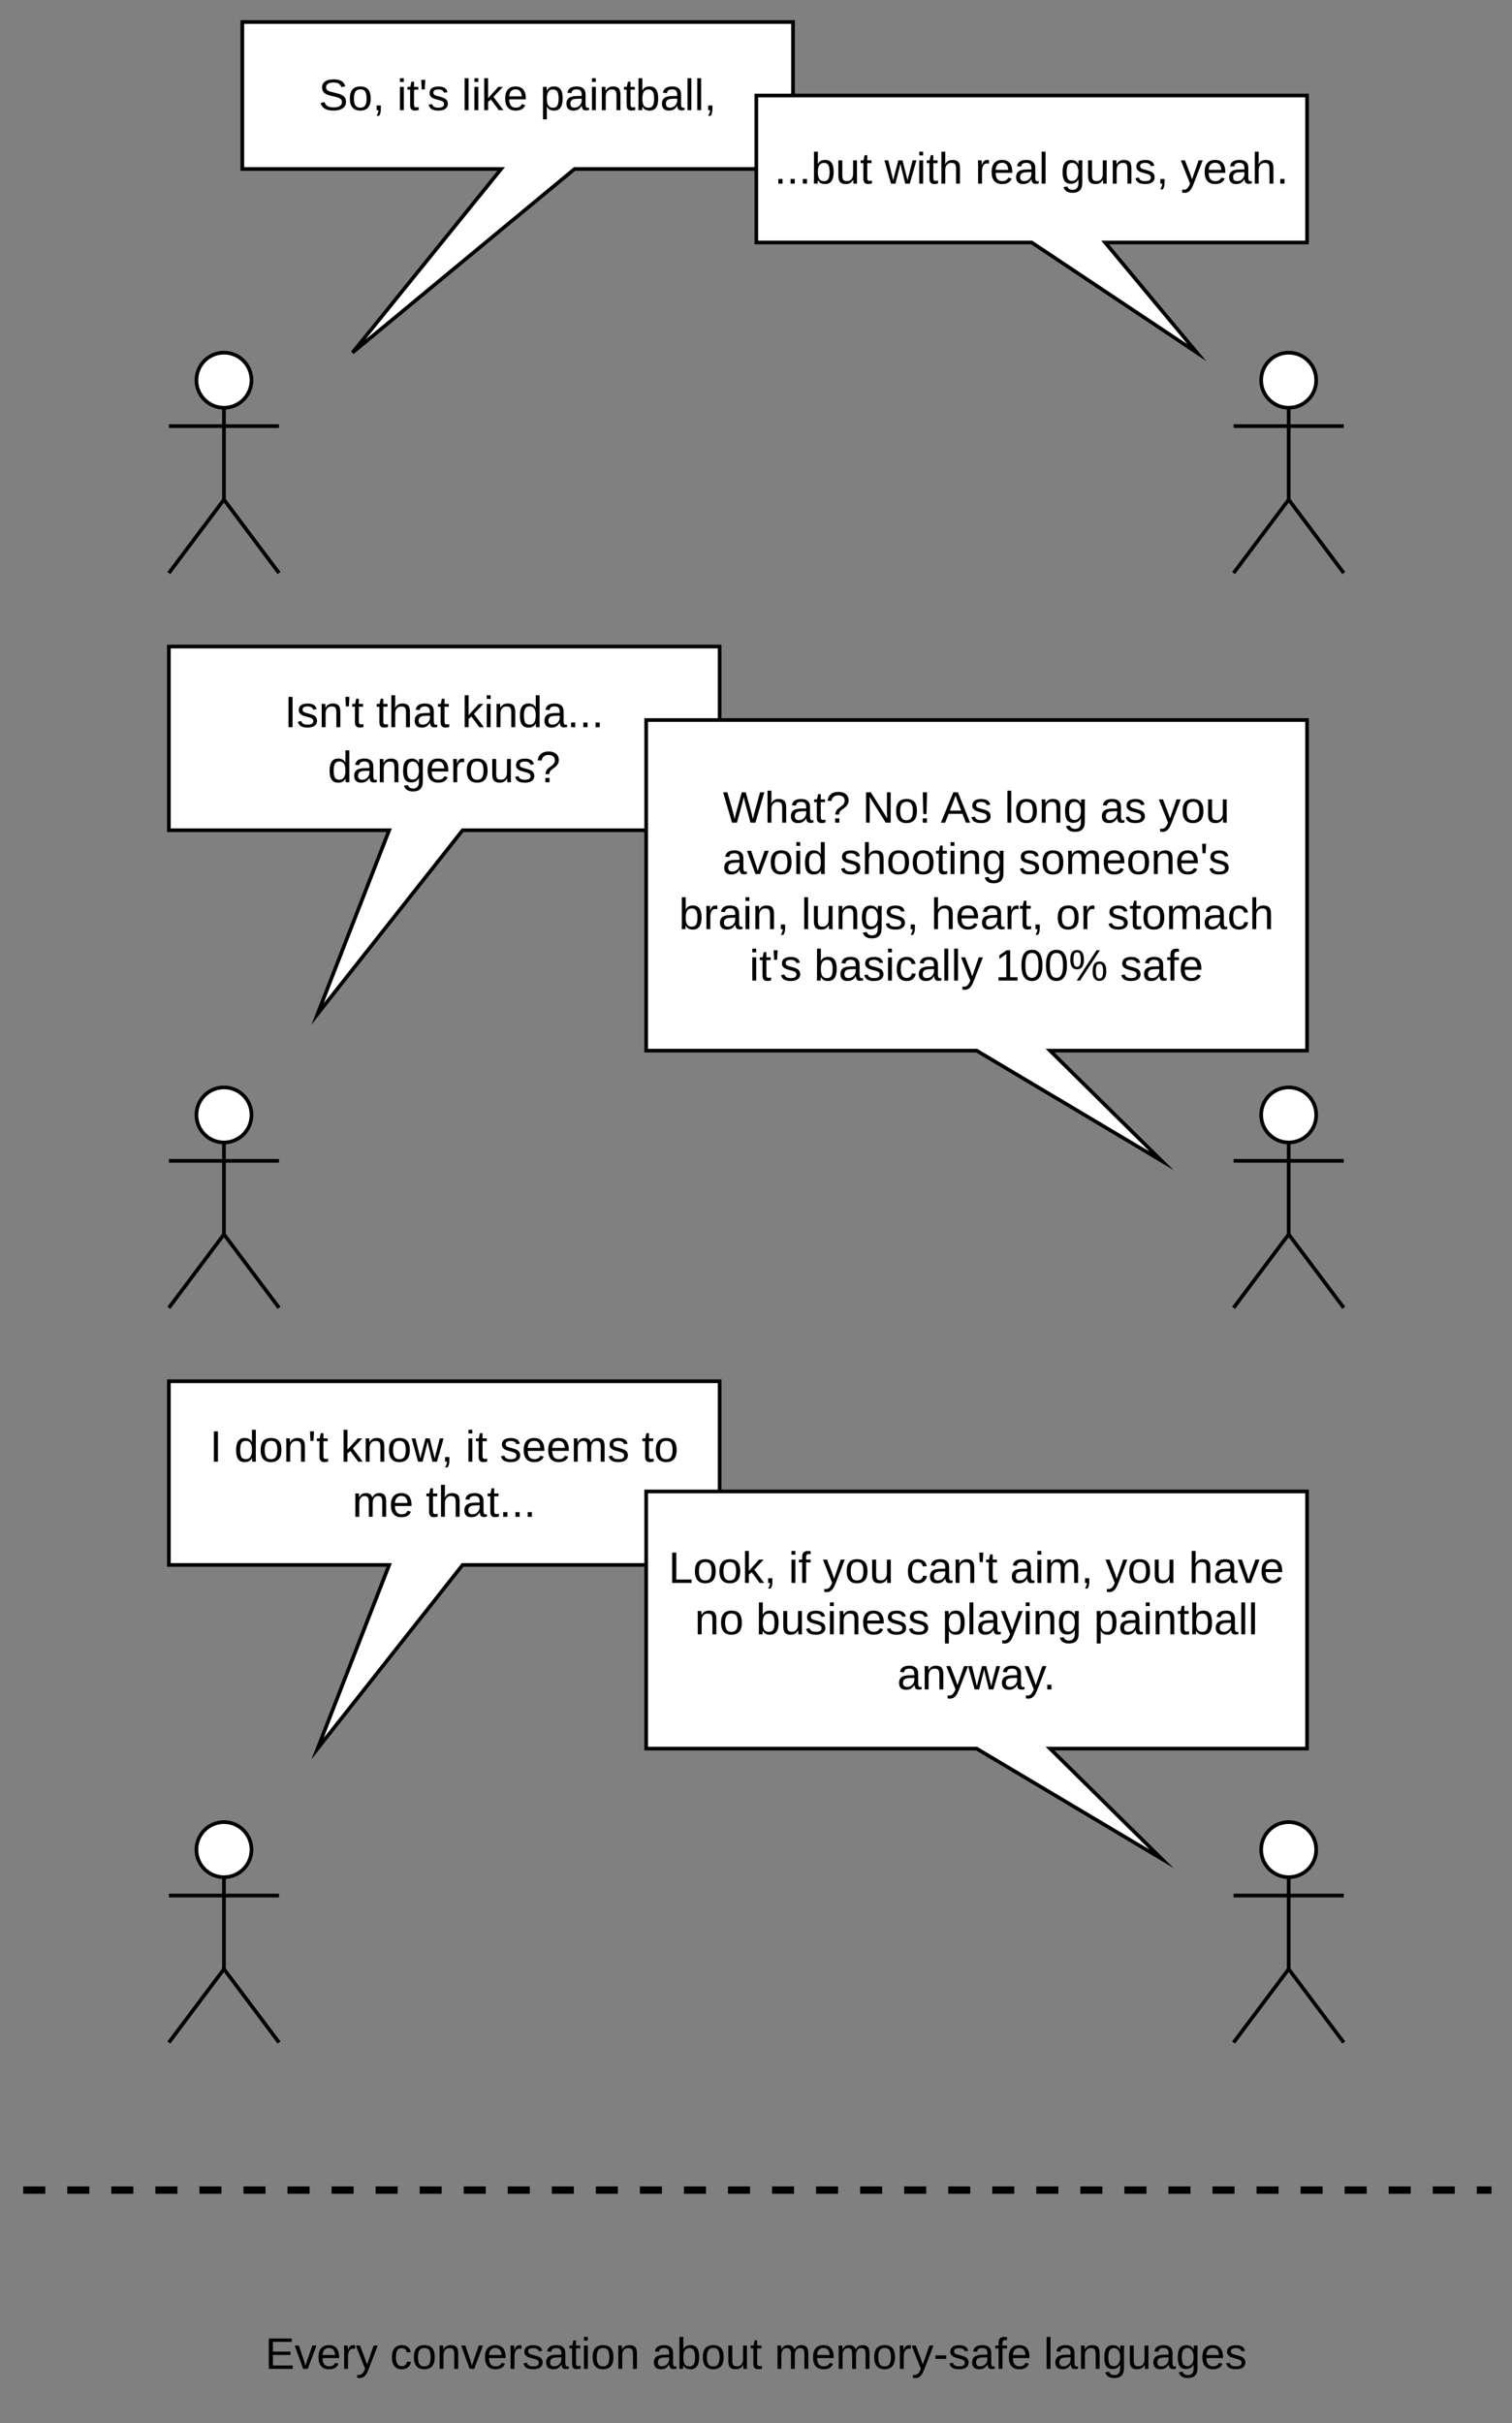 <?xml version="1.0" encoding="UTF-8"?><svg height="743.04pt" version="1.1" viewBox="0 0 463.92 743.04" width="463.92pt" xmlns="http://www.w3.org/2000/svg" xmlns:xlink="http://www.w3.org/1999/xlink"><rect x="0" y="0" width="463.92" height="743.04" fill="#808080" stroke="none"/><defs><symbol id="glyph0-1" overflow="visible"><path d="m8.391-2.563c0 .856-.34 1.516-1.016 1.985-.668.469-1.609.703-2.828.703-2.262 0-3.574-.785-3.938-2.359l1.219-.235c.145.555.445.965.906 1.235.457.261 1.079.39 1.86.39.82 0 1.453-.14 1.89-.422.438-.281.657-.691.657-1.234 0-.301-.071-.547-.203-.734-.137-.196-.329-.352-.579-.469-.25-.125-.554-.227-.906-.313-.344-.082-.73-.175-1.156-.281-.731-.156-1.289-.312-1.672-.469-.375-.164-.672-.347-.891-.547-.218-.207-.39-.441-.515-.703-.117-.269-.172-.582-.172-.937 0-.789.301-1.399.906-1.828.613-.438 1.488-.657 2.625-.657 1.051 0 1.86.165 2.422.485.563.324.953.875 1.172 1.656l-1.234.219c-.137-.5-.399-.86-.782-1.078-.386-.219-.918-.328-1.593-.328-.743 0-1.309.125-1.704.375-.386.242-.578.605-.578 1.093 0 .282.071.516.219.703.156.188.375.352.656.485.289.125.864.281 1.719.469.281.074.563.148.844.218.289.063.562.141.812.235.258.093.504.211.735.343.226.125.425.282.593.469.164.18.297.391.391.641.094.25.141.547.141.89zm0 0"/></symbol><symbol id="glyph0-2" overflow="visible"><path d="m6.953-3.578c0 1.25-.277 2.183-.828 2.797-.555.605-1.352.906-2.391.906-1.043 0-1.836-.316-2.375-.953-.531-.633-.796-1.551-.796-2.75 0-2.457 1.066-3.688 3.203-3.688 1.093 0 1.894.305 2.406.907.519.593.781 1.523.781 2.781zm-1.25 0c0-.988-.148-1.703-.437-2.141-.293-.445-.789-.672-1.485-.672-.687 0-1.187.231-1.5.688-.312.449-.468 1.156-.468 2.125 0 .937.148 1.648.453 2.125.312.469.797.703 1.453.703.707 0 1.211-.227 1.515-.688.313-.457.469-1.171.469-2.14zm0 0"/></symbol><symbol id="glyph0-3" overflow="visible"><path d="m2.547-1.438v1.094c0 .469-.043.86-.125 1.172-.086.313-.215.613-.391.906h-.812c.406-.605.609-1.183.609-1.734h-.578v-1.438zm0 0"/></symbol><symbol id="glyph0-4" overflow="visible"><path d=""/></symbol><symbol id="glyph0-5" overflow="visible"><path d="m.906-8.656v-1.141h1.188v1.141zm0 8.656v-7.141h1.188v7.141zm0 0"/></symbol><symbol id="glyph0-6" overflow="visible"><path d="m3.656-.047c-.398.102-.797.156-1.203.156-.949 0-1.422-.539-1.422-1.625v-4.765h-.828v-.86h.875l.344-1.593h.797v1.593h1.312v.86h-1.312v4.515c0 .344.051.586.156.719.113.137.313.203.594.203.156 0 .383-.031.687-.094zm0 0"/></symbol><symbol id="glyph0-7" overflow="visible"><path d="m1.75-6.375h-.922l-.14-2.922h1.218zm0 0"/></symbol><symbol id="glyph0-8" overflow="visible"><path d="m6.266-1.969c0 .668-.258 1.184-.766 1.547-.5.367-1.211.547-2.125.547-.887 0-1.574-.145-2.062-.438-.481-.289-.793-.742-.938-1.359l1.047-.203c.101.375.312.656.625.844.32.179.766.265 1.328.265.602 0 1.039-.093 1.313-.281.281-.187.421-.461.421-.828 0-.281-.101-.508-.296-.688-.188-.175-.497-.32-.922-.437l-.86-.234c-.679-.164-1.164-.332-1.453-.5-.293-.176-.523-.383-.687-.625-.157-.239-.235-.536-.235-.891 0-.656.227-1.148.688-1.484.469-.344 1.148-.516 2.047-.516.781 0 1.398.141 1.859.422.469.273.766.715.891 1.328l-1.063.125c-.074-.313-.258-.551-.547-.719-.281-.176-.664-.265-1.14-.265-.543 0-.946.086-1.203.25-.25.168-.375.414-.375.734 0 .211.05.383.156.516.101.125.258.234.469.328.207.093.644.218 1.312.375.625.168 1.078.32 1.359.453.282.125.5.273.657.437.156.168.273.36.359.578.094.211.141.45.141.719zm0 0"/></symbol><symbol id="glyph0-9" overflow="visible"><path d="m.906 0v-9.797h1.188v9.797zm0 0"/></symbol><symbol id="glyph0-10" overflow="visible"><path d="m5.391 0-2.422-3.266-.875.719v2.547h-1.188v-9.797h1.188v6.125l3.14-3.469h1.391l-2.891 3.063 3.047 4.078zm0 0"/></symbol><symbol id="glyph0-11" overflow="visible"><path d="m1.828-3.313c0 .813.164 1.446.5 1.891.344.438.836.656 1.485.656.519 0 .929-.097 1.234-.297.312-.207.523-.472.641-.796l1.031.296c-.43 1.125-1.399 1.688-2.906 1.688-1.055 0-1.856-.313-2.407-.938-.554-.625-.828-1.554-.828-2.796 0-1.188.274-2.094.828-2.719.551-.625 1.336-.938 2.36-.938 2.101 0 3.156 1.262 3.156 3.782v.171zm3.86-.921c-.063-.75-.258-1.297-.579-1.641-.312-.344-.765-.516-1.359-.516-.574 0-1.031.196-1.375.578-.336.387-.516.915-.547 1.579zm0 0"/></symbol><symbol id="glyph0-12" overflow="visible"><path d="m6.953-3.609c0 2.492-.875 3.734-2.625 3.734-1.105 0-1.844-.41-2.219-1.234h-.031c.008.031.016.406.016 1.125v2.797h-1.188v-8.501c0-.726-.011-1.21-.031-1.453h1.141c.007.024.015.086.015.188.008.105.02.273.032.5.007.219.015.371.015.453h.031c.207-.438.485-.754.829-.953.351-.207.816-.313 1.39-.313.875 0 1.531.297 1.969.891.437.586.656 1.508.656 2.766zm-1.25.031c0-.988-.137-1.695-.406-2.125-.274-.426-.699-.641-1.281-.641-.469 0-.84.102-1.11.297-.261.199-.465.508-.609.922-.137.418-.203.965-.203 1.641 0 .937.148 1.632.453 2.078.301.437.785.656 1.453.656.594 0 1.023-.211 1.297-.641.269-.437.406-1.164.406-2.187zm0 0"/></symbol><symbol id="glyph0-13" overflow="visible"><path d="m2.734.125c-.718 0-1.261-.188-1.625-.563-.355-.375-.531-.894-.531-1.562 0-.738.238-1.305.719-1.703.488-.395 1.273-.602 2.359-.625l1.61-.031v-.391c0-.57-.125-.984-.375-1.234-.25-.258-.637-.391-1.157-.391-.531 0-.921.094-1.171.281-.243.18-.387.465-.438.86l-1.234-.11c.195-1.281 1.148-1.922 2.859-1.922.895 0 1.566.211 2.016.625.457.407.687.996.687 1.766v3.078c0 .356.047.621.141.797.094.18.269.266.531.266.113 0 .242-.016.391-.047v.734c-.305.07-.61.11-.922.11-.438 0-.758-.114-.953-.344-.2-.227-.313-.586-.344-1.078h-.031c-.313.543-.672.929-1.078 1.156-.399.219-.883.328-1.454.328zm.266-.891c.438 0 .82-.097 1.156-.297.344-.195.614-.468.813-.812.195-.344.297-.695.297-1.063v-.593l-1.313.031c-.555.012-.976.07-1.265.172-.293.105-.516.273-.672.5-.149.219-.219.508-.219.859 0 .387.101.684.312.891.207.211.504.312.891.312zm0 0"/></symbol><symbol id="glyph0-14" overflow="visible"><path d="m5.438 0v-4.531c0-.469-.047-.832-.141-1.094-.086-.258-.231-.445-.438-.563-.199-.113-.496-.171-.89-.171-.574 0-1.028.199-1.36.593-.324.387-.484.93-.484 1.625v4.141h-1.187v-5.609c0-.832-.016-1.344-.047-1.532h1.125c.007.024.015.086.015.188.008.094.016.203.016.328.008.125.019.359.031.703h.016c.269-.488.582-.832.937-1.031.364-.207.813-.313 1.344-.313.781 0 1.352.196 1.719.578.363.387.547 1.028.547 1.922v4.766zm0 0"/></symbol><symbol id="glyph0-15" overflow="visible"><path d="m6.953-3.609c0 2.492-.875 3.734-2.625 3.734-.543 0-.996-.094-1.359-.281-.356-.196-.649-.516-.875-.953h-.016c0 .136-.012.343-.031.625-.012.281-.024.445-.031.484h-1.141c.02-.238.031-.727.031-1.469v-8.328h1.188v2.797c0 .281-.008.617-.016 1h.016c.219-.445.508-.77.875-.969.363-.195.816-.297 1.359-.297.895 0 1.555.305 1.985.907.425.605.64 1.523.64 2.75zm-1.25.046c0-1-.137-1.71-.406-2.14-.262-.438-.688-.656-1.281-.656-.668 0-1.157.23-1.469.687-.305.461-.453 1.188-.453 2.188 0 .937.148 1.632.453 2.078.301.437.785.656 1.453.656.602 0 1.035-.219 1.297-.656.269-.446.406-1.164.406-2.157zm0 0"/></symbol><symbol id="glyph0-16" overflow="visible"><path d="m1.234 0v-1.438h1.282v1.438zm0 0"/></symbol><symbol id="glyph0-17" overflow="visible"><path d="m2.078-7.141v4.532c0 .468.039.836.125 1.093.094.262.238.45.438.563.207.117.507.172.906.172.57 0 1.019-.192 1.344-.578.332-.395.5-.942.5-1.641v-4.141h1.187v5.61c0 .836.016 1.343.047 1.531h-1.125c-.012-.02-.016-.078-.016-.172 0-.101-.007-.219-.015-.344-.012-.125-.024-.359-.031-.703h-.016c-.274.492-.59.84-.953 1.047-.356.195-.797.297-1.328.297-.782 0-1.356-.191-1.719-.578-.367-.383-.547-1.024-.547-1.922v-4.766zm0 0"/></symbol><symbol id="glyph0-18" overflow="visible"><path d="m7.75 0h-1.375l-1.25-5.047-.234-1.109c-.043.199-.106.484-.188.859-.086.367-.531 2.133-1.344 5.297h-1.375l-2-7.141h1.172l1.203 4.844c.032.117.125.555.282 1.313l.125-.485 1.484-5.672h1.281l1.235 4.907.312 1.25.203-.922 1.344-5.235h1.172zm0 0"/></symbol><symbol id="glyph0-19" overflow="visible"><path d="m2.094-5.922c.25-.469.551-.805.906-1.016.363-.218.82-.328 1.375-.328.77 0 1.336.196 1.703.578.375.375.563 1.016.563 1.922v4.766h-1.203v-4.531c0-.5-.047-.867-.141-1.11-.086-.25-.234-.429-.453-.547-.211-.113-.5-.171-.875-.171-.555 0-1 .199-1.344.593-.336.387-.5.907-.5 1.563v4.203h-1.187v-9.797h1.187v2.547c0 .273-.012.555-.031.844-.012.281-.016.445-.016.484zm0 0"/></symbol><symbol id="glyph0-20" overflow="visible"><path d="m.938 0v-5.484c0-.5-.016-1.051-.047-1.657h1.125c.039.813.062 1.297.062 1.453h.016c.187-.601.406-1.015.656-1.234.25-.226.598-.344 1.047-.344.156 0 .316.024.484.063v1.078c-.168-.039-.383-.063-.64-.063-.493 0-.868.215-1.125.641-.262.43-.391 1.039-.391 1.828v3.719zm0 0"/></symbol><symbol id="glyph0-21" overflow="visible"><path d="m3.609 2.813c-.773 0-1.39-.157-1.859-.469-.461-.305-.758-.735-.891-1.297l1.204-.172c.07.32.242.57.515.75.27.188.629.281 1.078.281 1.176 0 1.766-.695 1.766-2.078v-1.156h-.016c-.218.461-.527.805-.922 1.031-.386.231-.843.344-1.375.344-.875 0-1.523-.285-1.937-.86-.406-.582-.609-1.5-.609-2.75 0-1.257.218-2.187.656-2.781.445-.601 1.125-.906 2.031-.906.5 0 .938.117 1.313.344.375.23.66.558.859.984h.016c0-.133.003-.363.015-.687.02-.321.039-.5.063-.532h1.125c-.024.243-.032.735-.032 1.485v5.453c0 2.008-1 3.016-3 3.016zm1.813-6.376c0-.582-.078-1.082-.234-1.5-.157-.425-.383-.75-.672-.968-.293-.227-.621-.344-.985-.344-.605 0-1.047.227-1.328.672-.273.437-.406 1.152-.406 2.14 0 .969.129 1.668.391 2.094.257.43.703.641 1.328.641.375 0 .707-.11 1-.328.289-.219.515-.532.672-.938.156-.414.234-.906.234-1.469zm0 0"/></symbol><symbol id="glyph0-22" overflow="visible"><path d="m1.266 2.813c-.336 0-.61-.028-.828-.079v-.89c.164.019.351.031.562.031.738 0 1.32-.543 1.75-1.625l.109-.281-2.828-7.11h1.266l1.516 3.953c.019.055.046.125.078.219.031.086.129.371.297.86.164.492.253.761.265.812l.453-1.297 1.578-4.547h1.25l-2.75 7.141c-.293.758-.57 1.32-.828 1.688-.25.375-.531.656-.843.843-.313.188-.665.282-1.047.282zm0 0"/></symbol><symbol id="glyph0-23" overflow="visible"><path d="m1.25 0v-9.297h1.25v9.297zm0 0"/></symbol><symbol id="glyph0-24" overflow="visible"><path d="m5.422-1.141c-.219.45-.512.774-.875.969-.367.195-.82.297-1.359.297-.899 0-1.559-.301-1.985-.906-.43-.602-.64-1.52-.64-2.75 0-2.489.875-3.735 2.625-3.735.539 0 .992.102 1.359.297.363.199.656.512.875.938h.016l-.016-.797v-2.969h1.187v8.328c0 .742.008 1.231.032 1.469h-1.125c-.024-.07-.043-.234-.063-.484-.012-.258-.015-.477-.015-.657zm-3.609-2.437c0 1 .128 1.719.39 2.156.27.43.703.641 1.297.641.664 0 1.148-.235 1.453-.703.313-.469.469-1.192.469-2.172 0-.946-.156-1.641-.469-2.078-.305-.438-.781-.657-1.437-.657-.606 0-1.043.227-1.313.672-.262.438-.39 1.153-.39 2.141zm0 0"/></symbol><symbol id="glyph0-25" overflow="visible"><path d="m7.016-6.813c0 .336-.055.633-.157.891-.093.262-.23.5-.406.719-.18.219-.476.48-.89.781l-.516.391c-.324.218-.563.461-.719.718-.148.25-.226.528-.234.829h-1.156c.007-.301.054-.567.14-.797.094-.227.207-.43.344-.61.133-.175.285-.332.453-.468.176-.145.352-.282.531-.407.176-.125.348-.25.516-.375.164-.125.312-.257.437-.406.133-.156.243-.332.329-.531.082-.195.125-.426.125-.688 0-.5-.172-.89-.516-1.172-.336-.289-.809-.437-1.422-.437-.625 0-1.121.156-1.484.469-.356.304-.563.718-.625 1.25l-1.219-.078c.113-.864.457-1.532 1.031-2 .57-.469 1.332-.704 2.281-.704.977 0 1.75.235 2.313.704.562.461.844 1.101.844 1.921zm-4.125 6.813v-1.328h1.281v1.328zm0 0"/></symbol><symbol id="glyph0-26" overflow="visible"><path d="m9.969 0h-1.5l-1.61-5.906c-.105-.364-.261-1.024-.468-1.985-.118.512-.215.938-.297 1.282-.074.343-.672 2.546-1.797 6.609h-1.5l-2.734-9.297h1.312l1.672 5.906c.195.743.379 1.5.547 2.282.101-.477.222-1.004.359-1.579.145-.57.754-2.773 1.828-6.609h1.219l1.609 5.781c.25.95.442 1.75.579 2.407l.062-.235c.125-.5.223-.91.297-1.234.07-.32.687-2.563 1.844-6.719h1.312zm0 0"/></symbol><symbol id="glyph0-27" overflow="visible"><path d="m7.141 0-4.969-7.922.031.641.031 1.109v6.172h-1.125v-9.297h1.469l5.031 7.969c-.062-.863-.093-1.488-.093-1.875v-6.094h1.14v9.297zm0 0"/></symbol><symbol id="glyph0-28" overflow="visible"><path d="m2.375-2.625h-.984l-.157-6.672h1.297zm-1.156 2.625v-1.328h1.281v1.328zm0 0"/></symbol><symbol id="glyph0-29" overflow="visible"><path d="m7.703 0-1.062-2.719h-4.235l-1.078 2.719h-1.297l3.797-9.297h1.422l3.734 9.297zm-3.187-8.344-.047.188c-.117.367-.281.828-.5 1.39l-1.188 3.063h3.485l-1.203-3.063c-.118-.3-.235-.644-.36-1.031zm0 0"/></symbol><symbol id="glyph0-30" overflow="visible"><path d="m4.047 0h-1.406l-2.594-7.141h1.266l1.578 4.641c.05.18.203.699.453 1.562l.219-.765.265-.781 1.625-4.657h1.266zm0 0"/></symbol><symbol id="glyph0-31" overflow="visible"><path d="m5.063 0v-4.531c0-.688-.094-1.16-.282-1.422-.187-.27-.527-.406-1.015-.406-.512 0-.914.199-1.203.593-.293.387-.438.93-.438 1.625v4.141h-1.187v-5.609c0-.832-.016-1.344-.047-1.532h1.125c.007.024.015.086.015.188.008.094.016.203.016.328.008.125.019.359.031.703h.016c.25-.5.539-.848.875-1.047.332-.195.734-.297 1.203-.297.539 0 .969.11 1.281.328.32.211.547.547.672 1.016h.016c.238-.476.535-.82.89-1.031.352-.207.774-.313 1.266-.313.726 0 1.254.2 1.578.594.332.387.5 1.024.5 1.906v4.766h-1.187v-4.531c0-.688-.094-1.16-.282-1.422-.187-.27-.527-.406-1.015-.406-.524 0-.93.195-1.219.578-.281.386-.422.933-.422 1.64v4.141zm0 0"/></symbol><symbol id="glyph0-32" overflow="visible"><path d="m1.813-3.609c0 .961.148 1.668.453 2.125.3.449.75.671 1.343.671.426 0 .782-.109 1.063-.328.281-.226.457-.582.531-1.062l1.203.078c-.093.687-.39 1.234-.89 1.641-.493.406-1.11.609-1.86.609-1 0-1.765-.313-2.297-.938-.523-.632-.781-1.554-.781-2.765 0-1.195.258-2.11.781-2.735.532-.632 1.289-.953 2.282-.953.726 0 1.332.188 1.812.563.477.375.781.898.906 1.562l-1.218.094c-.063-.394-.219-.707-.469-.937-.25-.239-.606-.36-1.063-.36-.636 0-1.093.211-1.375.625-.281.418-.421 1.121-.421 2.11zm0 0"/></symbol><symbol id="glyph0-33" overflow="visible"><path d="m1.031 0v-1.016h2.375v-7.14l-2.109 1.484v-1.109l2.203-1.516h1.094v8.281h2.265v1.016zm0 0"/></symbol><symbol id="glyph0-34" overflow="visible"><path d="m6.984-4.656c0 1.554-.277 2.742-.828 3.562-.543.813-1.351 1.219-2.422 1.219-1.062 0-1.867-.406-2.406-1.219-.531-.812-.797-2-.797-3.562 0-1.594.258-2.785.782-3.578.519-.801 1.343-1.204 2.468-1.204 1.094 0 1.899.407 2.422 1.219.52.805.781 1.992.781 3.563zm-1.203 0c0-1.344-.156-2.313-.468-2.907-.313-.601-.825-.906-1.532-.906-.73 0-1.258.297-1.578.891-.312.594-.469 1.57-.469 2.922 0 1.324.161 2.293.485 2.906.32.605.832.906 1.531.906.695 0 1.207-.312 1.531-.937.332-.625.5-1.582.5-2.875zm0 0"/></symbol><symbol id="glyph0-35" overflow="visible"><path d="m11.531-2.859c0 .949-.179 1.679-.531 2.187-.355.5-.883.75-1.578.75-.688 0-1.211-.242-1.563-.734-.343-.5-.515-1.235-.515-2.203 0-1.008.164-1.758.5-2.25.344-.489.879-.735 1.609-.735.719 0 1.242.258 1.578.766.332.5.5 1.242.5 2.219zm-8.047 2.859h-1.031l6.094-9.297h1.031zm-.89-9.375c.707 0 1.226.246 1.562.734.344.493.516 1.227.516 2.203 0 .961-.18 1.7-.531 2.219-.356.512-.875.766-1.563.766-.699 0-1.226-.254-1.578-.766-.344-.508-.516-1.25-.516-2.219 0-.976.164-1.71.5-2.203.344-.488.879-.734 1.61-.734zm7.969 6.516c0-.789-.09-1.364-.266-1.719-.168-.352-.449-.531-.844-.531-.406 0-.699.179-.875.531-.18.344-.265.918-.265 1.719 0 .75.085 1.308.265 1.671.176.368.461.547.86.547.382 0 .664-.179.843-.547.188-.375.282-.929.282-1.671zm-6.86-3.579c0-.769-.09-1.332-.265-1.687-.168-.363-.45-.547-.844-.547-.406 0-.699.18-.875.531-.18.356-.266.922-.266 1.703 0 .762.086 1.325.266 1.688.176.367.469.547.875.547.375 0 .648-.18.828-.547.187-.375.281-.938.281-1.688zm0 0"/></symbol><symbol id="glyph0-36" overflow="visible"><path d="m2.375-6.281v6.281h-1.187v-6.281h-1v-.86h1v-.812c0-.645.14-1.11.421-1.391.289-.289.735-.437 1.329-.437.332 0 .613.027.843.078v.906c-.199-.031-.375-.047-.531-.047-.305 0-.527.078-.672.235-.137.148-.203.421-.203.828v.64h1.406v.86zm0 0"/></symbol><symbol id="glyph0-37" overflow="visible"><path d="m1.109 0v-9.297h1.266v8.266h4.688v1.031zm0 0"/></symbol><symbol id="glyph0-38" overflow="visible"><path d="m1.109 0v-9.297h7.047v1.031h-5.781v2.985h5.391v1.015h-5.391v3.235h6.063v1.031zm0 0"/></symbol><symbol id="glyph0-39" overflow="visible"><path d="m.594-3.063v-1.062h3.312v1.062zm0 0"/></symbol></defs><g id="surface2"><path d="m102.749 155.249c0 .739-.073 1.473-.214 2.196-.145.723-.359 1.425-.64 2.112-.286.682-.629 1.327-1.04 1.941-.411.619-.88 1.186-1.4 1.706-.52.526-1.092.989-1.706 1.4-.614.411-1.259.759-1.946 1.04-.682.281-1.384.494-2.107.64-.723.146-1.457.213-2.196.213-.739 0-1.472-.067-2.195-.213-.723-.146-1.426-.359-2.113-.64-.681-.281-1.326-.629-1.94-1.04-.614-.411-1.186-.874-1.707-1.4-.52-.52-.988-1.087-1.399-1.706-.411-.614-.755-1.259-1.041-1.941-.281-.687-.494-1.389-.64-2.112-.145-.723-.213-1.457-.213-2.196 0-.739.068-1.467.213-2.195.146-.724.359-1.426.64-2.107.286-.687.63-1.332 1.041-1.946.411-.614.879-1.181 1.399-1.707.521-.52 1.093-.988 1.707-1.399.614-.411 1.259-.755 1.94-1.041.687-.281 1.39-.494 2.113-.64.723-.14 1.456-.213 2.195-.213.739 0 1.473.073 2.196.213.723.146 1.425.359 2.107.64.687.286 1.332.63 1.946 1.041.614.411 1.186.879 1.706 1.399.52.526.989 1.093 1.4 1.707.411.614.754 1.259 1.04 1.946.281.681.495 1.383.64 2.107.141.728.214 1.456.214 2.195zm0 0" fill="#fff" stroke="#000" stroke-width="1.5" transform="scale(.751)"/><path d="m91.5 166.497v37.502m0-29.999h-22.502m22.502 0h22.502m-22.502 29.999-22.502 29.999m22.502-29.999 22.502 29.999" fill="none" stroke="#000" stroke-miterlimit="10" stroke-width="1.5" transform="scale(.751)"/><path d="m99.003 9.001h224.996v59.997h-89.247l-90.751 75.003 60.747-75.003h-105.745zm0 0" fill="#fff" stroke="#000" stroke-miterlimit="10" stroke-width="1.5" transform="scale(.751)"/><g><use x="97.769" xlink:href="#glyph0-1" y="33.786"/><use x="106.784" xlink:href="#glyph0-2" y="33.786"/><use x="114.3" xlink:href="#glyph0-3" y="33.786"/><use x="118.054" xlink:href="#glyph0-4" y="33.786"/><use x="121.809" xlink:href="#glyph0-5" y="33.786"/><use x="124.812" xlink:href="#glyph0-6" y="33.786"/><use x="128.567" xlink:href="#glyph0-7" y="33.786"/><use x="131.147" xlink:href="#glyph0-8" y="33.786"/><use x="137.904" xlink:href="#glyph0-4" y="33.786"/><use x="141.659" xlink:href="#glyph0-9" y="33.786"/><use x="144.661" xlink:href="#glyph0-5" y="33.786"/><use x="147.664" xlink:href="#glyph0-10" y="33.786"/><use x="154.421" xlink:href="#glyph0-11" y="33.786"/><use x="161.937" xlink:href="#glyph0-4" y="33.786"/><use x="165.692" xlink:href="#glyph0-12" y="33.786"/><use x="173.208" xlink:href="#glyph0-13" y="33.786"/><use x="180.724" xlink:href="#glyph0-5" y="33.786"/><use x="183.727" xlink:href="#glyph0-14" y="33.786"/><use x="191.243" xlink:href="#glyph0-6" y="33.786"/><use x="194.998" xlink:href="#glyph0-15" y="33.786"/><use x="202.514" xlink:href="#glyph0-13" y="33.786"/><use x="210.03" xlink:href="#glyph0-9" y="33.786"/><use x="213.033" xlink:href="#glyph0-9" y="33.786"/><use x="216.035" xlink:href="#glyph0-3" y="33.786"/></g><path d="m537.748 155.249c0 .739-.068 1.473-.213 2.196-.146.723-.359 1.425-.64 2.112-.286.682-.63 1.327-1.041 1.941-.411.619-.879 1.186-1.399 1.706-.521.526-1.093.989-1.707 1.4-.614.411-1.259.759-1.94 1.04-.687.281-1.389.494-2.113.64-.723.146-1.456.213-2.195.213-.739 0-1.473-.067-2.196-.213-.723-.146-1.425-.359-2.107-.64-.687-.281-1.332-.629-1.946-1.04-.614-.411-1.186-.874-1.706-1.4-.52-.52-.989-1.087-1.4-1.706-.411-.614-.754-1.259-1.04-1.941-.281-.687-.495-1.389-.64-2.112-.141-.723-.213-1.457-.213-2.196 0-.739.072-1.467.213-2.195.145-.724.359-1.426.64-2.107.286-.687.629-1.332 1.04-1.946.411-.614.88-1.181 1.4-1.707.52-.52 1.092-.988 1.706-1.399.614-.411 1.259-.755 1.946-1.041.682-.281 1.384-.494 2.107-.64.723-.14 1.457-.213 2.196-.213.739 0 1.472.073 2.195.213.724.146 1.426.359 2.113.64.681.286 1.326.63 1.94 1.041.614.411 1.186.879 1.707 1.399.52.526.988 1.093 1.399 1.707.411.614.755 1.259 1.041 1.946.281.681.494 1.383.64 2.107.145.728.213 1.456.213 2.195zm0 0" fill="#fff" stroke="#000" stroke-width="1.5" transform="scale(.751)"/><path d="m526.5 166.497v37.502m0-29.999h-22.502m22.502 0h22.502m-22.502 29.999-22.502 29.999m22.502-29.999 22.502 29.999" fill="none" stroke="#000" stroke-miterlimit="10" stroke-width="1.5" transform="scale(.751)"/><path d="m309 39h225.002v60.003h-82.499l37.496 44.998-67.501-44.998h-112.498zm0 0" fill="#fff" stroke="#000" stroke-miterlimit="10" stroke-width="1.5" transform="scale(.751)"/><g><use x="237.578" xlink:href="#glyph0-16" y="56.311"/><use x="241.333" xlink:href="#glyph0-16" y="56.311"/><use x="245.088" xlink:href="#glyph0-16" y="56.311"/><use x="248.843" xlink:href="#glyph0-15" y="56.311"/><use x="256.359" xlink:href="#glyph0-17" y="56.311"/><use x="263.875" xlink:href="#glyph0-6" y="56.311"/><use x="267.63" xlink:href="#glyph0-4" y="56.311"/><use x="271.384" xlink:href="#glyph0-18" y="56.311"/><use x="281.144" xlink:href="#glyph0-5" y="56.311"/><use x="284.147" xlink:href="#glyph0-6" y="56.311"/><use x="287.902" xlink:href="#glyph0-19" y="56.311"/><use x="295.418" xlink:href="#glyph0-4" y="56.311"/><use x="299.172" xlink:href="#glyph0-20" y="56.311"/><use x="303.673" xlink:href="#glyph0-11" y="56.311"/><use x="311.189" xlink:href="#glyph0-13" y="56.311"/><use x="318.705" xlink:href="#glyph0-9" y="56.311"/><use x="321.708" xlink:href="#glyph0-4" y="56.311"/><use x="325.463" xlink:href="#glyph0-21" y="56.311"/><use x="332.979" xlink:href="#glyph0-17" y="56.311"/><use x="340.495" xlink:href="#glyph0-14" y="56.311"/><use x="348.011" xlink:href="#glyph0-8" y="56.311"/><use x="354.768" xlink:href="#glyph0-3" y="56.311"/><use x="358.523" xlink:href="#glyph0-4" y="56.311"/><use x="362.278" xlink:href="#glyph0-22" y="56.311"/><use x="369.035" xlink:href="#glyph0-11" y="56.311"/><use x="376.551" xlink:href="#glyph0-13" y="56.311"/><use x="384.067" xlink:href="#glyph0-19" y="56.311"/><use x="391.584" xlink:href="#glyph0-16" y="56.311"/></g><path d="m102.749 455.249c0 .738-.073 1.472-.214 2.195-.145.723-.359 1.431-.64 2.112-.286.682-.629 1.332-1.04 1.946-.411.614-.88 1.181-1.4 1.701-.52.526-1.092.989-1.706 1.4-.614.411-1.259.76-1.946 1.041-.682.281-1.384.494-2.107.639-.723.146-1.457.219-2.196.219-.739 0-1.472-.073-2.195-.219-.723-.145-1.426-.358-2.113-.639-.681-.281-1.326-.63-1.94-1.041-.614-.411-1.186-.874-1.707-1.4-.52-.52-.988-1.087-1.399-1.701-.411-.614-.755-1.264-1.041-1.946-.281-.681-.494-1.389-.64-2.112-.145-.723-.213-1.457-.213-2.195 0-.739.068-1.468.213-2.196.146-.723.359-1.426.64-2.107.286-.682.63-1.332 1.041-1.946.411-.614.879-1.181 1.399-1.706.521-.521 1.093-.989 1.707-1.4.614-.411 1.259-.754 1.94-1.035.687-.286 1.39-.5 2.113-.64.723-.146 1.456-.219 2.195-.219.739 0 1.473.073 2.196.219.723.14 1.425.354 2.107.64.687.281 1.332.624 1.946 1.035.614.411 1.186.879 1.706 1.4.52.525.989 1.092 1.4 1.706.411.614.754 1.264 1.04 1.946.281.681.495 1.384.64 2.107.141.728.214 1.457.214 2.196zm0 0" fill="#fff" stroke="#000" stroke-width="1.5" transform="scale(.751)"/><path d="m91.5 466.502v37.496m0-29.999h-22.502m22.502 0h22.502m-22.502 29.999-22.502 30.004m22.502-30.004 22.502 30.004" fill="none" stroke="#000" stroke-miterlimit="10" stroke-width="1.5" transform="scale(.751)"/><path d="m68.998 264.002h225.003v74.997h-105.002l-59.248 75.002 29.249-75.002h-90.002zm0 0" fill="#fff" stroke="#000" stroke-miterlimit="10" stroke-width="1.5" transform="scale(.751)"/><g><use x="87.264" xlink:href="#glyph0-23" y="222.99"/><use x="91.019" xlink:href="#glyph0-8" y="222.99"/><use x="97.776" xlink:href="#glyph0-14" y="222.99"/><use x="105.292" xlink:href="#glyph0-7" y="222.99"/><use x="107.872" xlink:href="#glyph0-6" y="222.99"/><use x="111.627" xlink:href="#glyph0-4" y="222.99"/><use x="115.382" xlink:href="#glyph0-6" y="222.99"/><use x="119.137" xlink:href="#glyph0-19" y="222.99"/><use x="126.653" xlink:href="#glyph0-13" y="222.99"/><use x="134.169" xlink:href="#glyph0-6" y="222.99"/><use x="137.924" xlink:href="#glyph0-4" y="222.99"/><use x="141.679" xlink:href="#glyph0-10" y="222.99"/><use x="148.436" xlink:href="#glyph0-5" y="222.99"/><use x="151.438" xlink:href="#glyph0-14" y="222.99"/><use x="158.954" xlink:href="#glyph0-24" y="222.99"/><use x="166.471" xlink:href="#glyph0-13" y="222.99"/><use x="173.987" xlink:href="#glyph0-16" y="222.99"/><use x="177.742" xlink:href="#glyph0-16" y="222.99"/><use x="181.496" xlink:href="#glyph0-16" y="222.99"/></g><g><use x="100.567" xlink:href="#glyph0-24" y="239.883"/><use x="108.084" xlink:href="#glyph0-13" y="239.883"/><use x="115.6" xlink:href="#glyph0-14" y="239.883"/><use x="123.116" xlink:href="#glyph0-21" y="239.883"/><use x="130.632" xlink:href="#glyph0-11" y="239.883"/><use x="138.148" xlink:href="#glyph0-20" y="239.883"/><use x="142.649" xlink:href="#glyph0-2" y="239.883"/><use x="150.165" xlink:href="#glyph0-17" y="239.883"/><use x="157.681" xlink:href="#glyph0-8" y="239.883"/><use x="164.438" xlink:href="#glyph0-25" y="239.883"/></g><path d="m537.748 455.249c0 .738-.068 1.472-.213 2.195-.146.723-.359 1.431-.64 2.112-.286.682-.63 1.332-1.041 1.946-.411.614-.879 1.181-1.399 1.701-.521.526-1.093.989-1.707 1.4-.614.411-1.259.76-1.94 1.041-.687.281-1.389.494-2.113.639-.723.146-1.456.219-2.195.219-.739 0-1.473-.073-2.196-.219-.723-.145-1.425-.358-2.107-.639-.687-.281-1.332-.63-1.946-1.041-.614-.411-1.186-.874-1.706-1.4-.52-.52-.989-1.087-1.4-1.701-.411-.614-.754-1.264-1.04-1.946-.281-.681-.495-1.389-.64-2.112-.141-.723-.213-1.457-.213-2.195 0-.739.072-1.468.213-2.196.145-.723.359-1.426.64-2.107.286-.682.629-1.332 1.04-1.946.411-.614.88-1.181 1.4-1.706.52-.521 1.092-.989 1.706-1.4.614-.411 1.259-.754 1.946-1.035.682-.286 1.384-.5 2.107-.64.723-.146 1.457-.219 2.196-.219.739 0 1.472.073 2.195.219.724.14 1.426.354 2.113.64.681.281 1.326.624 1.94 1.035.614.411 1.186.879 1.707 1.4.52.525.988 1.092 1.399 1.706.411.614.755 1.264 1.041 1.946.281.681.494 1.384.64 2.107.145.728.213 1.457.213 2.196zm0 0" fill="#fff" stroke="#000" stroke-width="1.5" transform="scale(.751)"/><path d="m526.5 466.502v37.496m0-29.999h-22.502m22.502 0h22.502m-22.502 29.999-22.502 30.004m22.502-30.004 22.502 30.004" fill="none" stroke="#000" stroke-miterlimit="10" stroke-width="1.5" transform="scale(.751)"/><path d="m264.002 294.001h270v135h-105.001l45.596 44.998-75.595-44.998h-135zm0 0" fill="#fff" stroke="#000" stroke-miterlimit="10" stroke-width="1.5" transform="scale(.751)"/><g><use x="221.811" xlink:href="#glyph0-26" y="252.272"/><use x="234.567" xlink:href="#glyph0-19" y="252.272"/><use x="242.083" xlink:href="#glyph0-13" y="252.272"/><use x="249.599" xlink:href="#glyph0-6" y="252.272"/><use x="253.354" xlink:href="#glyph0-25" y="252.272"/><use x="260.87" xlink:href="#glyph0-4" y="252.272"/><use x="264.625" xlink:href="#glyph0-27" y="252.272"/><use x="274.385" xlink:href="#glyph0-2" y="252.272"/><use x="281.901" xlink:href="#glyph0-28" y="252.272"/><use x="285.656" xlink:href="#glyph0-4" y="252.272"/></g><g><use x="288.665" xlink:href="#glyph0-29" y="252.272"/><use x="297.679" xlink:href="#glyph0-8" y="252.272"/><use x="304.436" xlink:href="#glyph0-4" y="252.272"/><use x="308.191" xlink:href="#glyph0-9" y="252.272"/><use x="311.193" xlink:href="#glyph0-2" y="252.272"/><use x="318.71" xlink:href="#glyph0-14" y="252.272"/><use x="326.226" xlink:href="#glyph0-21" y="252.272"/><use x="333.742" xlink:href="#glyph0-4" y="252.272"/><use x="337.497" xlink:href="#glyph0-13" y="252.272"/><use x="345.013" xlink:href="#glyph0-8" y="252.272"/><use x="351.77" xlink:href="#glyph0-4" y="252.272"/><use x="355.525" xlink:href="#glyph0-22" y="252.272"/><use x="362.282" xlink:href="#glyph0-2" y="252.272"/><use x="369.798" xlink:href="#glyph0-17" y="252.272"/></g><g><use x="221.635" xlink:href="#glyph0-13" y="268.039"/><use x="229.151" xlink:href="#glyph0-30" y="268.039"/><use x="235.909" xlink:href="#glyph0-2" y="268.039"/><use x="243.425" xlink:href="#glyph0-5" y="268.039"/><use x="246.427" xlink:href="#glyph0-24" y="268.039"/><use x="253.944" xlink:href="#glyph0-4" y="268.039"/><use x="257.698" xlink:href="#glyph0-8" y="268.039"/><use x="264.456" xlink:href="#glyph0-19" y="268.039"/><use x="271.972" xlink:href="#glyph0-2" y="268.039"/><use x="279.488" xlink:href="#glyph0-2" y="268.039"/><use x="287.004" xlink:href="#glyph0-6" y="268.039"/><use x="290.759" xlink:href="#glyph0-5" y="268.039"/><use x="293.761" xlink:href="#glyph0-14" y="268.039"/><use x="301.278" xlink:href="#glyph0-21" y="268.039"/><use x="308.794" xlink:href="#glyph0-4" y="268.039"/><use x="312.548" xlink:href="#glyph0-8" y="268.039"/><use x="319.306" xlink:href="#glyph0-2" y="268.039"/><use x="326.822" xlink:href="#glyph0-31" y="268.039"/><use x="338.08" xlink:href="#glyph0-11" y="268.039"/><use x="345.596" xlink:href="#glyph0-2" y="268.039"/><use x="353.112" xlink:href="#glyph0-14" y="268.039"/><use x="360.628" xlink:href="#glyph0-11" y="268.039"/><use x="368.144" xlink:href="#glyph0-7" y="268.039"/><use x="370.724" xlink:href="#glyph0-8" y="268.039"/></g><g><use x="208.297" xlink:href="#glyph0-15" y="284.932"/><use x="215.813" xlink:href="#glyph0-20" y="284.932"/><use x="220.313" xlink:href="#glyph0-13" y="284.932"/><use x="227.829" xlink:href="#glyph0-5" y="284.932"/><use x="230.832" xlink:href="#glyph0-14" y="284.932"/><use x="238.348" xlink:href="#glyph0-3" y="284.932"/><use x="242.103" xlink:href="#glyph0-4" y="284.932"/><use x="245.858" xlink:href="#glyph0-9" y="284.932"/><use x="248.86" xlink:href="#glyph0-17" y="284.932"/><use x="256.376" xlink:href="#glyph0-14" y="284.932"/><use x="263.893" xlink:href="#glyph0-21" y="284.932"/><use x="271.409" xlink:href="#glyph0-8" y="284.932"/><use x="278.166" xlink:href="#glyph0-3" y="284.932"/><use x="281.921" xlink:href="#glyph0-4" y="284.932"/><use x="285.675" xlink:href="#glyph0-19" y="284.932"/><use x="293.192" xlink:href="#glyph0-11" y="284.932"/><use x="300.708" xlink:href="#glyph0-13" y="284.932"/><use x="308.224" xlink:href="#glyph0-20" y="284.932"/><use x="312.724" xlink:href="#glyph0-6" y="284.932"/><use x="316.479" xlink:href="#glyph0-3" y="284.932"/><use x="320.234" xlink:href="#glyph0-4" y="284.932"/><use x="323.989" xlink:href="#glyph0-2" y="284.932"/><use x="331.505" xlink:href="#glyph0-20" y="284.932"/><use x="336.005" xlink:href="#glyph0-4" y="284.932"/><use x="339.76" xlink:href="#glyph0-8" y="284.932"/><use x="346.517" xlink:href="#glyph0-6" y="284.932"/><use x="350.272" xlink:href="#glyph0-2" y="284.932"/><use x="357.788" xlink:href="#glyph0-31" y="284.932"/><use x="369.046" xlink:href="#glyph0-13" y="284.932"/><use x="376.562" xlink:href="#glyph0-32" y="284.932"/><use x="383.32" xlink:href="#glyph0-19" y="284.932"/></g><g><use x="229.924" xlink:href="#glyph0-5" y="300.699"/><use x="232.926" xlink:href="#glyph0-6" y="300.699"/><use x="236.681" xlink:href="#glyph0-7" y="300.699"/><use x="239.261" xlink:href="#glyph0-8" y="300.699"/><use x="246.018" xlink:href="#glyph0-4" y="300.699"/><use x="249.773" xlink:href="#glyph0-15" y="300.699"/><use x="257.289" xlink:href="#glyph0-13" y="300.699"/><use x="264.805" xlink:href="#glyph0-8" y="300.699"/><use x="271.563" xlink:href="#glyph0-5" y="300.699"/><use x="274.565" xlink:href="#glyph0-32" y="300.699"/><use x="281.322" xlink:href="#glyph0-13" y="300.699"/><use x="288.839" xlink:href="#glyph0-9" y="300.699"/><use x="291.841" xlink:href="#glyph0-9" y="300.699"/><use x="294.844" xlink:href="#glyph0-22" y="300.699"/><use x="301.601" xlink:href="#glyph0-4" y="300.699"/><use x="305.356" xlink:href="#glyph0-33" y="300.699"/><use x="312.872" xlink:href="#glyph0-34" y="300.699"/><use x="320.388" xlink:href="#glyph0-34" y="300.699"/><use x="327.904" xlink:href="#glyph0-35" y="300.699"/><use x="339.921" xlink:href="#glyph0-4" y="300.699"/><use x="343.675" xlink:href="#glyph0-8" y="300.699"/><use x="350.433" xlink:href="#glyph0-13" y="300.699"/><use x="357.949" xlink:href="#glyph0-36" y="300.699"/><use x="361.704" xlink:href="#glyph0-11" y="300.699"/></g><path d="m102.749 755.248c0 .739-.073 1.472-.214 2.195-.145.729-.359 1.431-.64 2.113-.286.681-.629 1.332-1.04 1.946-.411.613-.88 1.181-1.4 1.701-.52.525-1.092.988-1.706 1.399-.614.411-1.259.76-1.946 1.041-.682.281-1.384.494-2.107.64-.723.145-1.457.218-2.196.218-.739 0-1.472-.073-2.195-.218-.723-.146-1.426-.359-2.113-.64-.681-.281-1.326-.63-1.94-1.041-.614-.411-1.186-.874-1.707-1.399-.52-.52-.988-1.088-1.399-1.701-.411-.614-.755-1.265-1.041-1.946-.281-.682-.494-1.389-.64-2.113-.145-.723-.213-1.456-.213-2.195 0-.739.068-1.467.213-2.191.146-.728.359-1.43.64-2.112.286-.681.63-1.332 1.041-1.946.411-.614.879-1.181 1.399-1.706.521-.52 1.093-.989 1.707-1.394.614-.411 1.259-.76 1.94-1.041.687-.286 1.39-.499 2.113-.64.723-.146 1.456-.218 2.195-.218.739 0 1.473.072 2.196.218.723.141 1.425.354 2.107.64.687.281 1.332.63 1.946 1.041.614.405 1.186.874 1.706 1.394.52.525.989 1.092 1.4 1.706.411.614.754 1.265 1.04 1.946.281.682.495 1.384.64 2.112.141.724.214 1.452.214 2.191zm0 0" fill="#fff" stroke="#000" stroke-width="1.5" transform="scale(.751)"/><path d="m91.5 766.501v37.502m0-30.005h-22.502m22.502 0h22.502m-22.502 30.005-22.502 29.998m22.502-29.998 22.502 29.998" fill="none" stroke="#000" stroke-miterlimit="10" stroke-width="1.5" transform="scale(.751)"/><path d="m68.998 564.001h225.003v74.997h-105.002l-59.248 75.003 29.249-75.003h-90.002zm0 0" fill="#fff" stroke="#000" stroke-miterlimit="10" stroke-width="1.5" transform="scale(.751)"/><g><use x="64.37" xlink:href="#glyph0-23" y="448.233"/><use x="68.125" xlink:href="#glyph0-4" y="448.233"/><use x="71.88" xlink:href="#glyph0-24" y="448.233"/><use x="79.396" xlink:href="#glyph0-2" y="448.233"/><use x="86.912" xlink:href="#glyph0-14" y="448.233"/><use x="94.428" xlink:href="#glyph0-7" y="448.233"/><use x="97.008" xlink:href="#glyph0-6" y="448.233"/><use x="100.763" xlink:href="#glyph0-4" y="448.233"/><use x="104.518" xlink:href="#glyph0-10" y="448.233"/><use x="111.275" xlink:href="#glyph0-14" y="448.233"/><use x="118.791" xlink:href="#glyph0-2" y="448.233"/><use x="126.307" xlink:href="#glyph0-18" y="448.233"/></g><g><use x="135.322" xlink:href="#glyph0-3" y="448.233"/><use x="139.076" xlink:href="#glyph0-4" y="448.233"/><use x="142.831" xlink:href="#glyph0-5" y="448.233"/><use x="145.834" xlink:href="#glyph0-6" y="448.233"/><use x="149.588" xlink:href="#glyph0-4" y="448.233"/><use x="153.343" xlink:href="#glyph0-8" y="448.233"/><use x="160.1" xlink:href="#glyph0-11" y="448.233"/><use x="167.617" xlink:href="#glyph0-11" y="448.233"/><use x="175.133" xlink:href="#glyph0-31" y="448.233"/><use x="186.391" xlink:href="#glyph0-8" y="448.233"/><use x="193.148" xlink:href="#glyph0-4" y="448.233"/><use x="196.903" xlink:href="#glyph0-6" y="448.233"/><use x="200.657" xlink:href="#glyph0-2" y="448.233"/></g><g><use x="108.099" xlink:href="#glyph0-31" y="465.126"/><use x="119.357" xlink:href="#glyph0-11" y="465.126"/><use x="126.873" xlink:href="#glyph0-4" y="465.126"/><use x="130.628" xlink:href="#glyph0-6" y="465.126"/><use x="134.382" xlink:href="#glyph0-19" y="465.126"/><use x="141.899" xlink:href="#glyph0-13" y="465.126"/><use x="149.415" xlink:href="#glyph0-6" y="465.126"/><use x="153.169" xlink:href="#glyph0-16" y="465.126"/><use x="156.924" xlink:href="#glyph0-16" y="465.126"/><use x="160.679" xlink:href="#glyph0-16" y="465.126"/></g><path d="m537.748 755.248c0 .739-.068 1.472-.213 2.195-.146.729-.359 1.431-.64 2.113-.286.681-.63 1.332-1.041 1.946-.411.613-.879 1.181-1.399 1.701-.521.525-1.093.988-1.707 1.399-.614.411-1.259.76-1.94 1.041-.687.281-1.389.494-2.113.64-.723.145-1.456.218-2.195.218-.739 0-1.473-.073-2.196-.218-.723-.146-1.425-.359-2.107-.64-.687-.281-1.332-.63-1.946-1.041-.614-.411-1.186-.874-1.706-1.399-.52-.52-.989-1.088-1.4-1.701-.411-.614-.754-1.265-1.04-1.946-.281-.682-.495-1.389-.64-2.113-.141-.723-.213-1.456-.213-2.195 0-.739.072-1.467.213-2.191.145-.728.359-1.43.64-2.112.286-.681.629-1.332 1.04-1.946.411-.614.88-1.181 1.4-1.706.52-.52 1.092-.989 1.706-1.394.614-.411 1.259-.76 1.946-1.041.682-.286 1.384-.499 2.107-.64.723-.146 1.457-.218 2.196-.218.739 0 1.472.072 2.195.218.724.141 1.426.354 2.113.64.681.281 1.326.63 1.94 1.041.614.405 1.186.874 1.707 1.394.52.525.988 1.092 1.399 1.706.411.614.755 1.265 1.041 1.946.281.682.494 1.384.64 2.112.145.724.213 1.452.213 2.191zm0 0" fill="#fff" stroke="#000" stroke-width="1.5" transform="scale(.751)"/><path d="m526.5 766.501v37.502m0-30.005h-22.502m22.502 0h22.502m-22.502 30.005-22.502 29.998m22.502-29.998 22.502 29.998" fill="none" stroke="#000" stroke-miterlimit="10" stroke-width="1.5" transform="scale(.751)"/><path d="m264.002 608.999h270v105.002h-105.001l45.596 44.998-75.595-44.998h-135zm0 0" fill="#fff" stroke="#000" stroke-miterlimit="10" stroke-width="1.5" transform="scale(.751)"/><g><use x="205.129" xlink:href="#glyph0-37" y="485.398"/><use x="212.645" xlink:href="#glyph0-2" y="485.398"/><use x="220.162" xlink:href="#glyph0-2" y="485.398"/><use x="227.678" xlink:href="#glyph0-10" y="485.398"/><use x="234.435" xlink:href="#glyph0-3" y="485.398"/><use x="238.19" xlink:href="#glyph0-4" y="485.398"/><use x="241.945" xlink:href="#glyph0-5" y="485.398"/><use x="244.947" xlink:href="#glyph0-36" y="485.398"/><use x="248.702" xlink:href="#glyph0-4" y="485.398"/><use x="252.457" xlink:href="#glyph0-22" y="485.398"/><use x="259.214" xlink:href="#glyph0-2" y="485.398"/><use x="266.73" xlink:href="#glyph0-17" y="485.398"/><use x="274.246" xlink:href="#glyph0-4" y="485.398"/><use x="278.001" xlink:href="#glyph0-32" y="485.398"/><use x="284.758" xlink:href="#glyph0-13" y="485.398"/><use x="292.274" xlink:href="#glyph0-14" y="485.398"/><use x="299.791" xlink:href="#glyph0-7" y="485.398"/><use x="302.371" xlink:href="#glyph0-6" y="485.398"/><use x="306.126" xlink:href="#glyph0-4" y="485.398"/><use x="309.88" xlink:href="#glyph0-13" y="485.398"/><use x="317.396" xlink:href="#glyph0-5" y="485.398"/><use x="320.399" xlink:href="#glyph0-31" y="485.398"/><use x="331.657" xlink:href="#glyph0-3" y="485.398"/><use x="335.411" xlink:href="#glyph0-4" y="485.398"/><use x="339.166" xlink:href="#glyph0-22" y="485.398"/><use x="345.924" xlink:href="#glyph0-2" y="485.398"/><use x="353.44" xlink:href="#glyph0-17" y="485.398"/><use x="360.956" xlink:href="#glyph0-4" y="485.398"/><use x="364.711" xlink:href="#glyph0-19" y="485.398"/><use x="372.227" xlink:href="#glyph0-13" y="485.398"/><use x="379.743" xlink:href="#glyph0-30" y="485.398"/><use x="386.5" xlink:href="#glyph0-11" y="485.398"/></g><g><use x="213.154" xlink:href="#glyph0-14" y="501.165"/><use x="220.67" xlink:href="#glyph0-2" y="501.165"/><use x="228.186" xlink:href="#glyph0-4" y="501.165"/><use x="231.941" xlink:href="#glyph0-15" y="501.165"/><use x="239.457" xlink:href="#glyph0-17" y="501.165"/><use x="246.973" xlink:href="#glyph0-8" y="501.165"/><use x="253.73" xlink:href="#glyph0-5" y="501.165"/><use x="256.733" xlink:href="#glyph0-14" y="501.165"/><use x="264.249" xlink:href="#glyph0-11" y="501.165"/><use x="271.765" xlink:href="#glyph0-8" y="501.165"/><use x="278.522" xlink:href="#glyph0-8" y="501.165"/><use x="285.28" xlink:href="#glyph0-4" y="501.165"/><use x="289.034" xlink:href="#glyph0-12" y="501.165"/><use x="296.55" xlink:href="#glyph0-9" y="501.165"/><use x="299.553" xlink:href="#glyph0-13" y="501.165"/><use x="307.069" xlink:href="#glyph0-22" y="501.165"/><use x="313.826" xlink:href="#glyph0-5" y="501.165"/><use x="316.829" xlink:href="#glyph0-14" y="501.165"/><use x="324.345" xlink:href="#glyph0-21" y="501.165"/><use x="331.861" xlink:href="#glyph0-4" y="501.165"/><use x="335.616" xlink:href="#glyph0-12" y="501.165"/><use x="343.132" xlink:href="#glyph0-13" y="501.165"/><use x="350.648" xlink:href="#glyph0-5" y="501.165"/><use x="353.651" xlink:href="#glyph0-14" y="501.165"/><use x="361.167" xlink:href="#glyph0-6" y="501.165"/><use x="364.922" xlink:href="#glyph0-15" y="501.165"/><use x="372.438" xlink:href="#glyph0-13" y="501.165"/><use x="379.954" xlink:href="#glyph0-9" y="501.165"/><use x="382.957" xlink:href="#glyph0-9" y="501.165"/></g><g><use x="275.271" xlink:href="#glyph0-13" y="518.058"/><use x="282.787" xlink:href="#glyph0-14" y="518.058"/><use x="290.304" xlink:href="#glyph0-22" y="518.058"/><use x="297.061" xlink:href="#glyph0-18" y="518.058"/><use x="306.821" xlink:href="#glyph0-13" y="518.058"/><use x="314.337" xlink:href="#glyph0-22" y="518.058"/></g><g><use x="320.091" xlink:href="#glyph0-16" y="518.058"/></g><path d="m7.133 670.473h6.758v2.254h-6.758m13.515-2.254h6.758v2.254h-6.758m13.512-2.254h6.758v2.254h-6.758m13.516-2.254h6.758v2.254h-6.758m13.515-2.254h6.758v2.254h-6.758m13.516-2.254h6.754v2.254h-6.754m13.512-2.254h6.758v2.254h-6.758m13.515-2.254h6.758v2.254h-6.758m13.516-2.254h6.758v2.254h-6.758m13.516-2.254h6.754v2.254h-6.754m13.511-2.254h6.758v2.254h-6.758m13.516-2.254h6.758v2.254h-6.758m13.516-2.254h6.757v2.254h-6.757m13.511-2.254h6.758v2.254h-6.758m13.516-2.254h6.758v2.254h-6.758m13.516-2.254h6.757v2.254h-6.757m13.515-2.254h6.754v2.254h-6.754m13.512-2.254h6.758v2.254h-6.758m13.516-2.254h6.757v2.254h-6.757m13.515-2.254h6.758v2.254h-6.758m13.516-2.254h6.754v2.254h-6.754m13.512-2.254h6.757v2.254h-6.757m13.515-2.254h6.758v2.254h-6.758m13.516-2.254h6.758v2.254h-6.758m13.511-2.254h6.758v2.254h-6.758m13.516-2.254h6.758v2.254h-6.758m13.516-2.254h6.758v2.254h-6.758m13.515-2.254h6.754v2.254h-6.754m13.512-2.254h6.758v2.254h-6.758m13.516-2.254h6.758v2.254h-6.758m13.515-2.254h6.758v2.254h-6.758m13.516-2.254h6.754v2.254h-6.754m13.512-2.254h6.757v2.254h-6.757m13.515-2.254h4.504v2.254h-4.504"/><g><use x="81.369" xlink:href="#glyph0-38" y="726.408"/><use x="90.383" xlink:href="#glyph0-30" y="726.408"/><use x="97.14" xlink:href="#glyph0-11" y="726.408"/><use x="104.656" xlink:href="#glyph0-20" y="726.408"/><use x="109.157" xlink:href="#glyph0-22" y="726.408"/><use x="115.914" xlink:href="#glyph0-4" y="726.408"/><use x="119.669" xlink:href="#glyph0-32" y="726.408"/><use x="126.426" xlink:href="#glyph0-2" y="726.408"/><use x="133.942" xlink:href="#glyph0-14" y="726.408"/><use x="141.459" xlink:href="#glyph0-30" y="726.408"/><use x="148.216" xlink:href="#glyph0-11" y="726.408"/><use x="155.732" xlink:href="#glyph0-20" y="726.408"/><use x="160.232" xlink:href="#glyph0-8" y="726.408"/><use x="166.99" xlink:href="#glyph0-13" y="726.408"/><use x="174.506" xlink:href="#glyph0-6" y="726.408"/><use x="178.261" xlink:href="#glyph0-5" y="726.408"/><use x="181.263" xlink:href="#glyph0-2" y="726.408"/><use x="188.779" xlink:href="#glyph0-14" y="726.408"/><use x="196.295" xlink:href="#glyph0-4" y="726.408"/><use x="200.05" xlink:href="#glyph0-13" y="726.408"/><use x="207.566" xlink:href="#glyph0-15" y="726.408"/><use x="215.083" xlink:href="#glyph0-2" y="726.408"/><use x="222.599" xlink:href="#glyph0-17" y="726.408"/><use x="230.115" xlink:href="#glyph0-6" y="726.408"/><use x="233.87" xlink:href="#glyph0-4" y="726.408"/><use x="237.624" xlink:href="#glyph0-31" y="726.408"/><use x="248.882" xlink:href="#glyph0-11" y="726.408"/><use x="256.398" xlink:href="#glyph0-31" y="726.408"/><use x="267.656" xlink:href="#glyph0-2" y="726.408"/><use x="275.172" xlink:href="#glyph0-20" y="726.408"/><use x="279.673" xlink:href="#glyph0-22" y="726.408"/><use x="286.43" xlink:href="#glyph0-39" y="726.408"/><use x="290.93" xlink:href="#glyph0-8" y="726.408"/><use x="297.688" xlink:href="#glyph0-13" y="726.408"/><use x="305.204" xlink:href="#glyph0-36" y="726.408"/><use x="308.959" xlink:href="#glyph0-11" y="726.408"/><use x="316.475" xlink:href="#glyph0-4" y="726.408"/><use x="320.23" xlink:href="#glyph0-9" y="726.408"/><use x="323.232" xlink:href="#glyph0-13" y="726.408"/><use x="330.748" xlink:href="#glyph0-14" y="726.408"/><use x="338.264" xlink:href="#glyph0-21" y="726.408"/><use x="345.781" xlink:href="#glyph0-17" y="726.408"/><use x="353.297" xlink:href="#glyph0-13" y="726.408"/><use x="360.813" xlink:href="#glyph0-21" y="726.408"/><use x="368.329" xlink:href="#glyph0-11" y="726.408"/><use x="375.845" xlink:href="#glyph0-8" y="726.408"/></g></g></svg>
